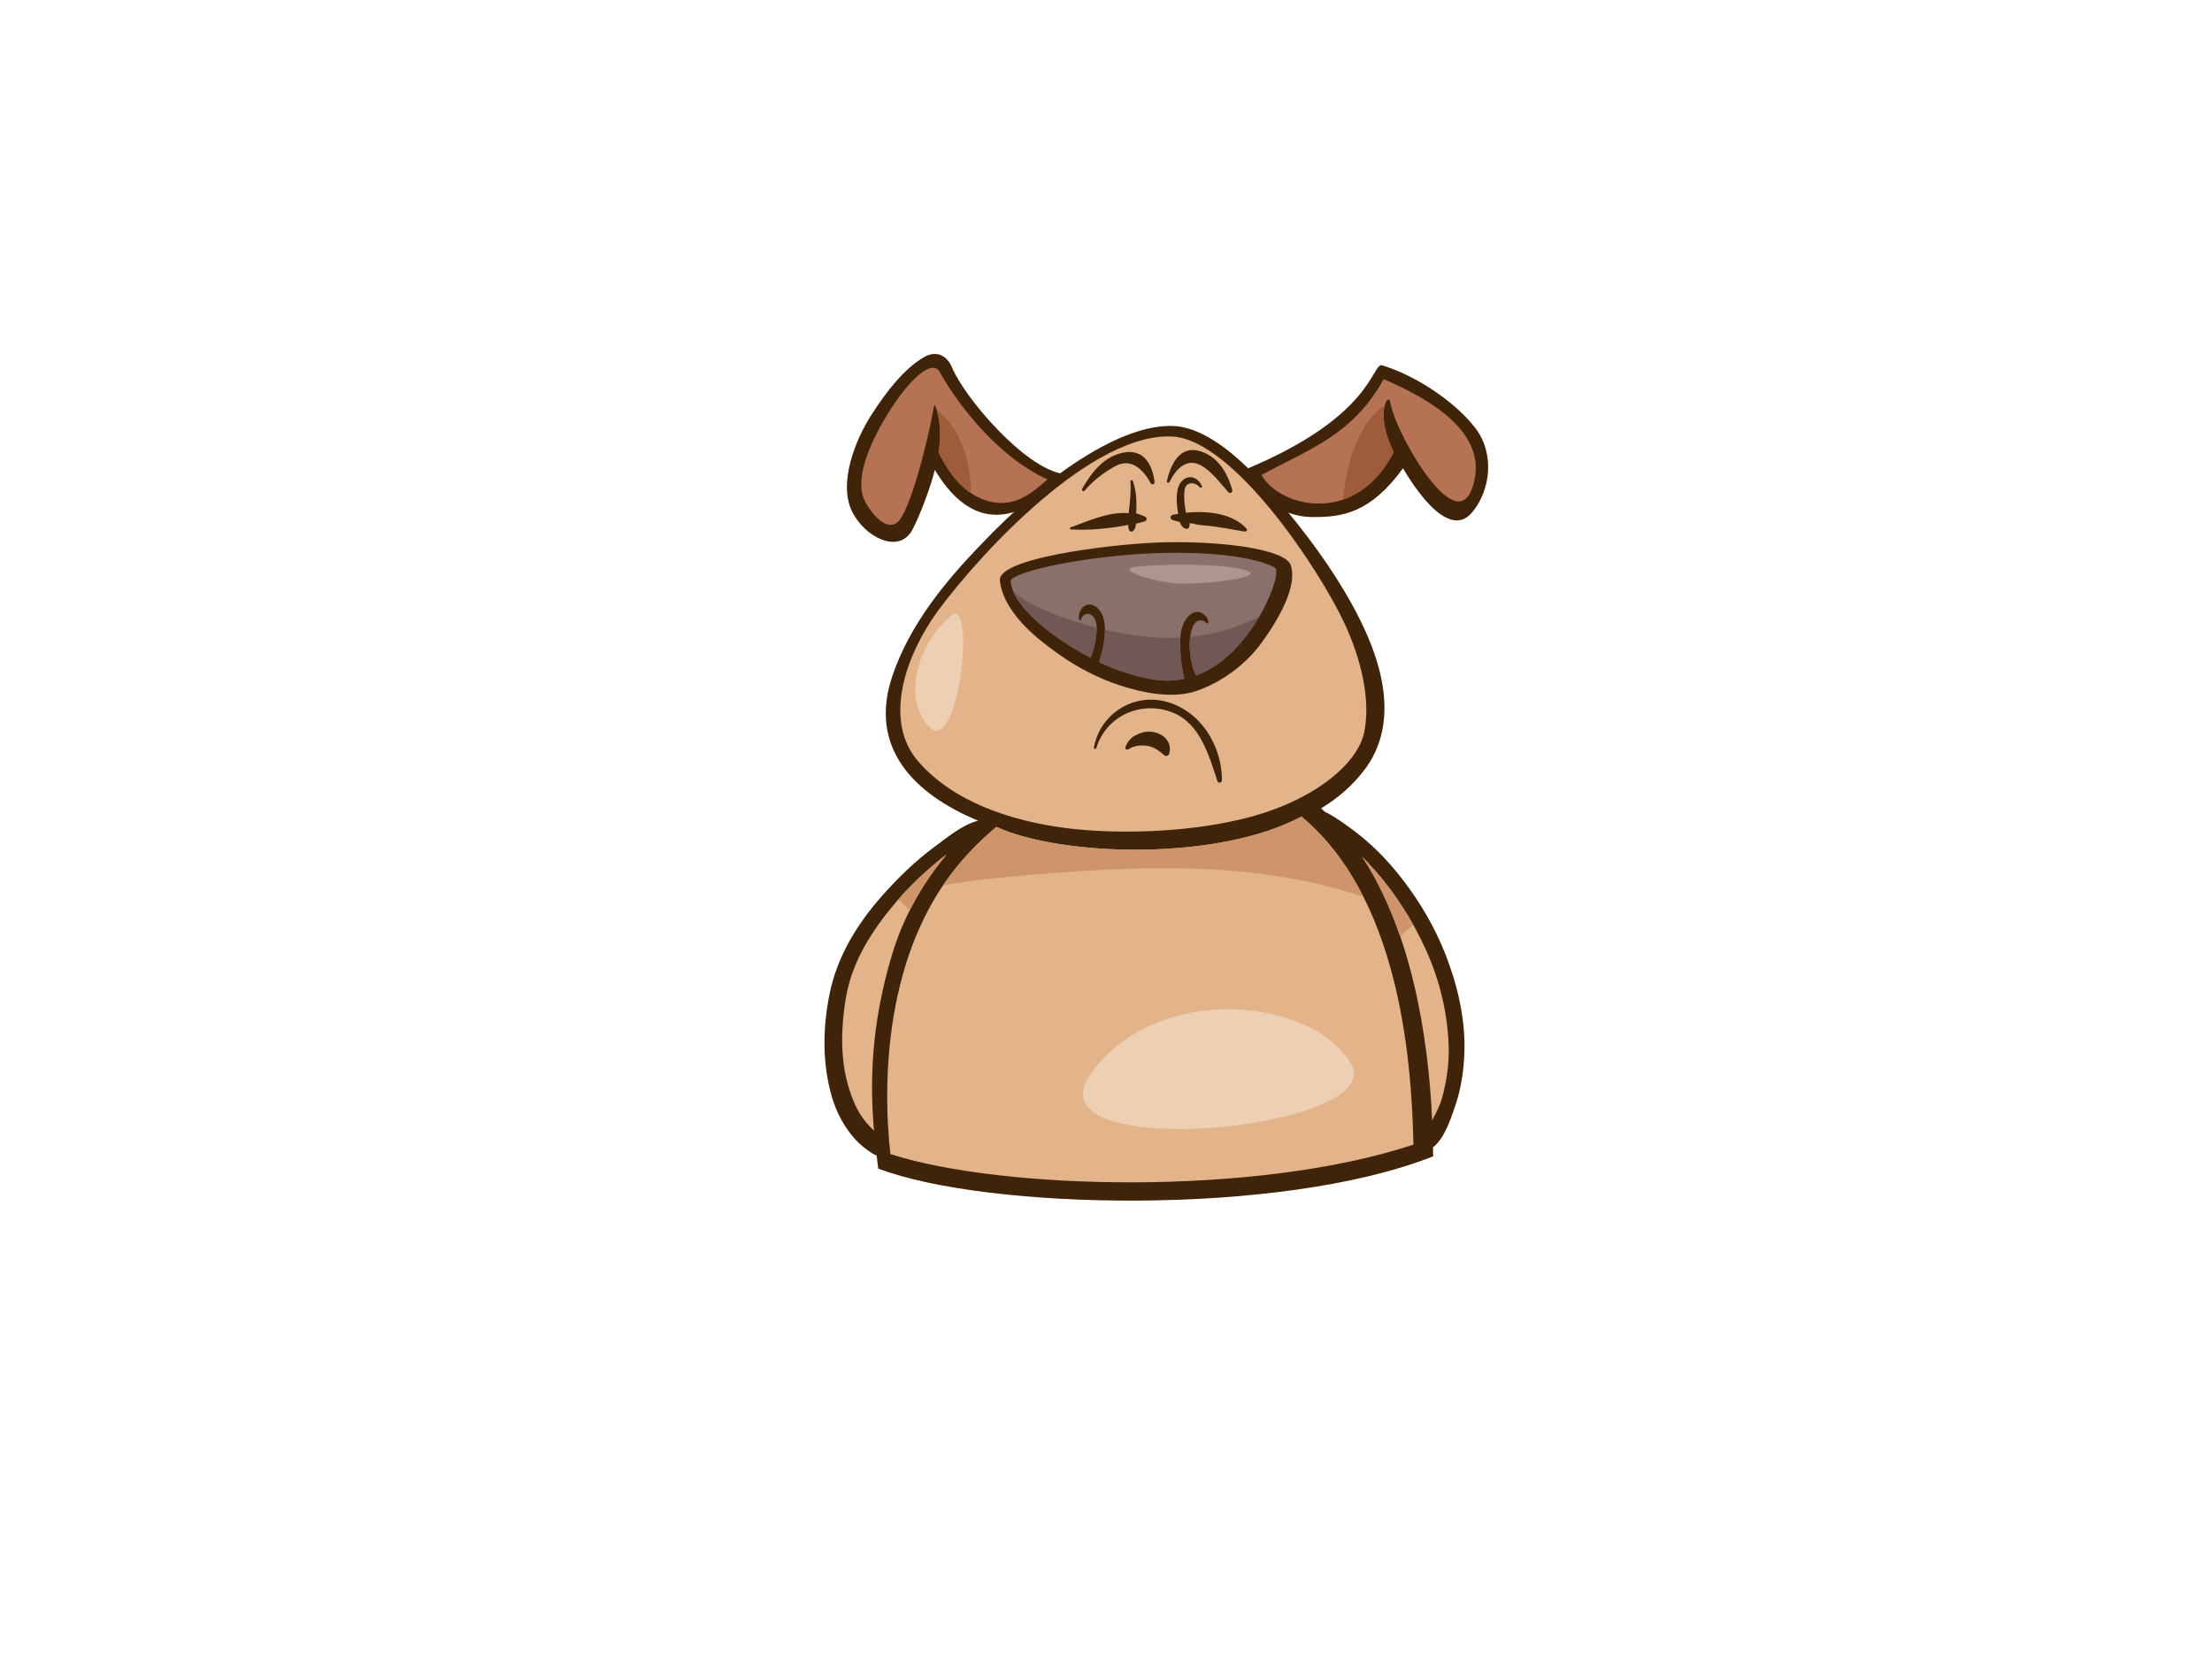<?xml version="1.0" encoding="utf-8"?>
<!-- Generator: Adobe Illustrator 17.0.0, SVG Export Plug-In . SVG Version: 6.00 Build 0)  -->
<!DOCTYPE svg PUBLIC "-//W3C//DTD SVG 1.1//EN" "http://www.w3.org/Graphics/SVG/1.1/DTD/svg11.dtd">
<svg version="1.1" id="Layer_1" xmlns="http://www.w3.org/2000/svg" xmlns:xlink="http://www.w3.org/1999/xlink" x="0px" y="0px"
	 width="800px" height="600px" viewBox="0 0 800 600" enable-background="new 0 0 800 600" xml:space="preserve">
<g>
	<path fill="#40240A" d="M523.229,346.345c-4.672-12.34-11.897-23.966-20.587-33.865c-4.493-5.119-9.506-9.586-15.036-13.557
		c-2.506-1.801-5.355-3.89-8.376-5.273c-0.47-0.444-0.951-0.877-1.431-1.309c5.855-3.527,11.266-8.051,15.796-14.084
		c9.095-12.112,7.672-25.922,5.484-35.042c-6.071-25.312-29.949-55.793-46.015-72.19c-9.948-10.151-19.872-16.522-28.453-16.947
		c-7.614-0.375-17.831,2.337-31.153,10.385c-14.126,8.534-26.868,20.146-39.062,32.856c-12.194,12.707-25.252,28.255-31.638,47.084
		c-8.877,26.182,8.045,42.901,30.992,52.399c-5.67,1.432-11.254,6.134-15.682,9.395c-6.978,5.138-13.243,11.23-18.98,17.703
		c-9.111,10.282-16.373,22.11-19.087,35.682c-2.491,12.454-2.674,25.413,1.025,37.652c1.628,5.386,4.417,10.507,8.175,14.692
		c1.847,2.055,4,3.815,6.362,5.247c0.535,0.325,1.019,0.572,1.486,0.786c0.198,1.626,0.398,3.184,0.587,4.667
		c39.147,14.969,145.66,17.407,200.676-4.427c-0.007-1.072-0.026-2.163-0.044-3.252c4.122-3.258,6.185-9.743,7.855-14.462
		c2.082-5.878,3.076-12.027,3.428-18.235C530.247,370.008,527.543,357.741,523.229,346.345z"/>
	<path fill="#E3B38A" d="M313.186,405.847c-3.242-3.857-5.115-8.62-6.488-13.409c-2.851-9.947-2.496-20.947-0.868-31.071
		c2.191-13.626,9.635-25.047,18.467-35.4c4.686-5.496,9.972-10.464,15.555-15.037c0.802-0.656,1.654-1.271,2.527-1.868
		c-8.814,10.403-15.637,22.562-19.723,36.056c-7.953,26.253-7.962,47.652-6.56,63.814
		C315.046,407.967,314.078,406.911,313.186,405.847z"/>
	<path fill="#E3B38A" d="M521.511,397.2c-0.756,2.748-2.177,5.366-3.547,7.98c-1.448-31.465-7.736-68.48-25.319-95.348
		c1.105,1.139,2.189,2.284,3.255,3.446c8.313,9.057,15,19.488,20.01,30.7c4.927,11.026,7.725,22.862,8.035,34.933
		C524.103,385.09,523.142,391.258,521.511,397.2z"/>
	<path fill="#CD9569" d="M329.022,329.32c3.656-7.309,8.141-14.102,13.356-20.257c-0.873,0.597-1.725,1.212-2.527,1.868
		c-5.346,4.382-10.406,9.14-14.946,14.36C326.325,326.585,327.696,327.928,329.022,329.32z"/>
	<path fill="#CD9569" d="M511.12,334.501c-4.245-7.622-9.307-14.78-15.22-21.223c-1.066-1.162-2.15-2.307-3.255-3.446
		c5.702,8.711,10.172,18.512,13.714,28.826C507.881,337.202,509.471,335.812,511.12,334.501z"/>
	<path fill="#E3B38A" d="M493.41,264.763c-2.306,11.42-18.274,25.105-43.737,31.341c-22.415,5.489-48.334,5.451-64.346,3.354
		c-19.587-2.565-40.298-9.268-53.203-24.038c-12.499-14.304-5.404-37.78,7.808-55.46c15.355-20.547,55.34-63.786,84.229-62.064
		c21.76,1.293,52.616,47.235,62.1,67.568C492.484,238.812,495.714,253.341,493.41,264.763z"/>
	<path fill="#40240A" d="M466.839,204.441c-2.033-6.097-26.935-9.095-48.697-8.205c-17.658,0.724-57.303,5.704-56.533,13.693
		c0.771,7.986,7.462,15.691,14.002,21.119c8.996,7.464,18.559,13.233,29.155,16.74c8.327,2.758,19.319,5.025,27.824,2.141
		c9.157-3.108,17.893-9.569,23.547-17.304C464.877,220.674,468.87,210.54,466.839,204.441z"/>
	<path fill="#8A706B" d="M432.667,244.244c-1.716-2.12-2.422-8.756-2.422-10.698c0-6.256,2.017-11.601,6.457-8.073
		c0.67,0.534,0.225-1.73-0.504-2.522c-3.531-3.832-7.175-0.335-8.577,3.634c-1.816,5.146-0.138,16.159,0.747,18.863
		c-7.799,1.821-15.077-0.123-23.406-2.879c-2.116-0.699-4.682-1.775-7.47-3.129c0.733-2.138,3.163-9.994,1.649-15.665
		c-1.487-5.565-7.037-7.181-8.75-2.033c-0.566,1.695,0.11,3.532,0.604,2.116c0.807-2.319,3.502-2.724,5.03,0.101
		c1.53,2.826-0.085,10.395-1.599,13.925c-12.75-6.679-28.213-18.121-28.882-27.65c-0.178-2.519,16.257-7.002,38.839-9.258
		c22.581-2.259,46.967-0.903,56.68,4.289C464.326,207.015,452.767,237.032,432.667,244.244z"/>
	<path fill="#715854" d="M384.723,223.405c-6.575-2.284-12.906-5.091-18.171-9.299c3.713,8.606,16.81,17.987,27.872,23.779
		c1.117-2.604,2.285-7.403,2.209-10.877C392.615,225.973,388.64,224.771,384.723,223.405z"/>
	<path fill="#715854" d="M426.898,230.596c-1.669,0.081-3.349,0.118-5.046,0.083c-7.513-0.161-14.941-1.235-22.234-2.937
		c0.042,4.879-1.555,10.032-2.127,11.699c2.788,1.354,5.355,2.43,7.47,3.129c8.329,2.756,15.607,4.7,23.406,2.879
		C427.672,243.329,426.498,236.1,426.898,230.596z"/>
	<path fill="#715854" d="M430.442,230.341c-0.132,1.013-0.197,2.093-0.197,3.205c0,1.942,0.706,8.578,2.422,10.698
		c9.945-3.57,17.792-12.718,22.796-21.263C447.757,226.932,439.34,229.461,430.442,230.341z"/>
	<path fill="#40240A" d="M344.352,132.985c-1.966-4.693-5.891-6.27-10.099-3.865c-7.063,4.036-13.644,12.317-19.323,21.283
		c-5.687,8.979-11.753,24.299-6.808,34.498c4.527,9.347,16.883,15.686,21.788,6.808c2.593-4.692,7.049-16.59,8.171-21.79
		c19.62,32.758,43.077,6.803,46.414,1.463C370.676,169.411,348.934,143.915,344.352,132.985z"/>
	<path fill="#B57354" d="M353.909,179.913c-7.031-3.293-11.641-10.507-14.467-16.346c1.735-10.509-1.369-18.248-1.598-16.939
		c-2.485,14.216-8.973,38.991-13.379,42.359c-4.221,3.229-9.765-3.848-11.725-7.872c-4.043-8.303,2.653-21.732,6.909-29.072
		c8.34-14.381,17.458-22.642,20.217-17.511c4.21,7.837,18.983,29.777,38.958,38.855
		C372.483,179.061,365.117,185.165,353.909,179.913z"/>
	<path fill="#40240A" d="M533.418,154.601c-7.71-9.813-21.651-18.824-33.451-22.455c-3.974-1.223-2.631,18.126-49.402,37.569
		c3.447,7.831,10.808,17.229,24.339,17.286c10.461,0.041,20.682-1.361,32.506-17.642c6.614,11.168,17.419,24.959,25.01,15.941
		C539.076,177.387,540.759,163.945,533.418,154.601z"/>
	<path fill="#B57354" d="M523.743,179.962c-7.979-5.131-19.442-25.733-21.032-34.858c-0.505-2.897-5.712,4.213,1.343,18.363
		c-13.678,26.981-41.343,20.014-47.804,8.313c17.01-9.307,32.823-14.213,44.172-34.639c15.888,6.806,38.337,19.127,32.33,38.481
		C531.123,180.871,528.414,182.966,523.743,179.962z"/>
	<path fill="#9E5C3B" d="M338.756,148.156c0.858,2.696,1.839,8.434,0.685,15.411c2.436,5.031,6.204,11.082,11.697,14.768
		C351.198,166.845,347.437,154.894,338.756,148.156z"/>
	<path fill="#9E5C3B" d="M500.848,146.527c-7.041,4.488-11.03,14.105-12.971,21.644c-0.991,3.848-1.853,8.165-2.05,12.471
		c6.787-2.34,13.384-7.622,18.227-17.175C499.957,155.251,499.998,149.413,500.848,146.527z"/>
	<path fill="#40240A" d="M414.229,186.923c-1.176-0.542-2.104-0.978-3.302-1.23c0.205-4.012,0.149-7.861-1.236-11.787
		c-0.169-0.479-0.916-0.327-0.87,0.184c0.336,3.699-0.217,7.733-0.633,11.51c-7.196-0.627-14.291,2.726-21,5.146
		c-0.414,0.149-0.29,0.704,0.125,0.728c6.758,0.381,13.911-0.312,20.729-1.621c-0.031,3.706,2.62,2.909,2.797-0.447
		c1.191-0.26,2.06-0.585,3.222-0.875C414.78,188.352,414.919,187.241,414.229,186.923z"/>
	<path fill="#40240A" d="M450.851,191.225c-4.916-5.499-14.096-6.606-21.907-5.789c-0.276-1.323-0.958-4.693-0.498-8.296
		c0.38-2.975,3.681-2.97,5.442-0.931c0.314,0.366,1.042,0.098,0.813-0.413c-2.101-4.688-7.167-4.067-8.605,0.564
		c-1.115,3.588-0.119,8.548-0.008,9.471c-0.66,0.114-1.311,0.234-1.932,0.37c-1.096,0.244-1.042,1.594-0.019,1.903
		c0.852,0.257,1.699,0.481,2.548,0.684c0.858,2.738,3.871,3.694,3.512,0.439c1.48,0.056,2.649,0.613,4.471,0.732
		c5.263,0.35,10.31,1.439,15.483,2.291C450.753,192.348,451.247,191.671,450.851,191.225z"/>
	<path fill="#40240A" d="M406.558,163.641c-7.238,1.278-11.73,7.131-15.162,13.106c-0.351,0.611,0.417,1.248,0.893,0.68
		c2.972-3.538,7.198-6.823,11.276-8.943c5.639-2.932,9.986,1.445,12.623,6.291c0.421,0.769,1.476,0.305,1.374-0.504
		C416.785,168.141,413.787,162.37,406.558,163.641z"/>
	<path fill="#40240A" d="M445.669,177.248c-1.74-6.371-5.428-12.584-12.32-14.244c-7.006-1.689-10.047,5.487-11.342,10.98
		c-0.143,0.605,0.752,0.782,1.001,0.275c2.309-4.685,6.258-8.88,11.527-5.844c3.68,2.126,6.981,6.467,9.751,9.631
		C444.844,178.681,445.878,178.017,445.669,177.248z"/>
	<path fill="#40240A" d="M422.148,253.873c-12.261-3.489-24.364,4.423-26.525,16.502c-0.104,0.583,0.715,0.696,0.88,0.156
		c3.604-11.755,16.336-17.334,27.659-12.806c9.935,3.974,13.084,15.605,16.128,24.737c0.298,0.895,1.644,0.739,1.644-0.234
		C441.959,269.831,434.414,257.367,422.148,253.873z"/>
	<path fill="#40240A" d="M416.259,264.63c-2.264-0.199-4.107,0.525-6.057,1.563c-1.632,0.865-2.861,2.905-3.223,4.218
		c-0.179,0.645,0.809,0.849,1.262,0.527c1.776-1.266,4.615-1.622,7.141-1.109c2.108,0.429,3.931,1.745,5.668,3.326
		c0.561,0.507,1.657,0.137,1.849-0.628C424.041,268.023,420.348,264.992,416.259,264.63z"/>
	<path fill="#E3B38A" d="M470.68,295.317c-30.092,16.132-86.527,14.579-110.316,3.736c-4.93,4.083-9.57,8.717-13.852,13.865
		c-26.356,31.674-27.476,77.992-24.488,104.479c40.613,13.063,132.733,15.304,189.173-3.437
		C510.501,380.835,505.378,324.177,470.68,295.317z"/>
	<path fill="#CD9569" d="M360.732,317.523c19.656-1.904,39.495-3.447,59.251-3.52c24.849-0.091,49.905,2.448,73.121,10.361
		c-5.59-11.071-12.883-21.112-22.424-29.047c-30.092,16.132-86.527,14.579-110.316,3.736c-4.93,4.083-9.57,8.717-13.852,13.865
		c-1.969,2.365-3.78,4.821-5.476,7.337C347.577,318.978,354.214,318.155,360.732,317.523z"/>
	<path fill="#AD968F" d="M411.527,204.883c12.152-1.157,32.08-0.958,39.262,1.437c7.181,2.395-12.929,4.788-22.983,4.788
		C419.134,211.108,401.471,205.841,411.527,204.883z"/>
	<path fill="#EDCFB3" d="M394.544,388.257c23.967-33.32,80.086-27.476,94.116-3.509C502.69,408.716,370.713,421.386,394.544,388.257
		z"/>
	<path fill="#EDCFB3" d="M332.579,257.314c-4.398-9.997,0.583-25.136,11.107-34.488C354.209,213.47,345.439,286.54,332.579,257.314z
		"/>
</g>
</svg>
